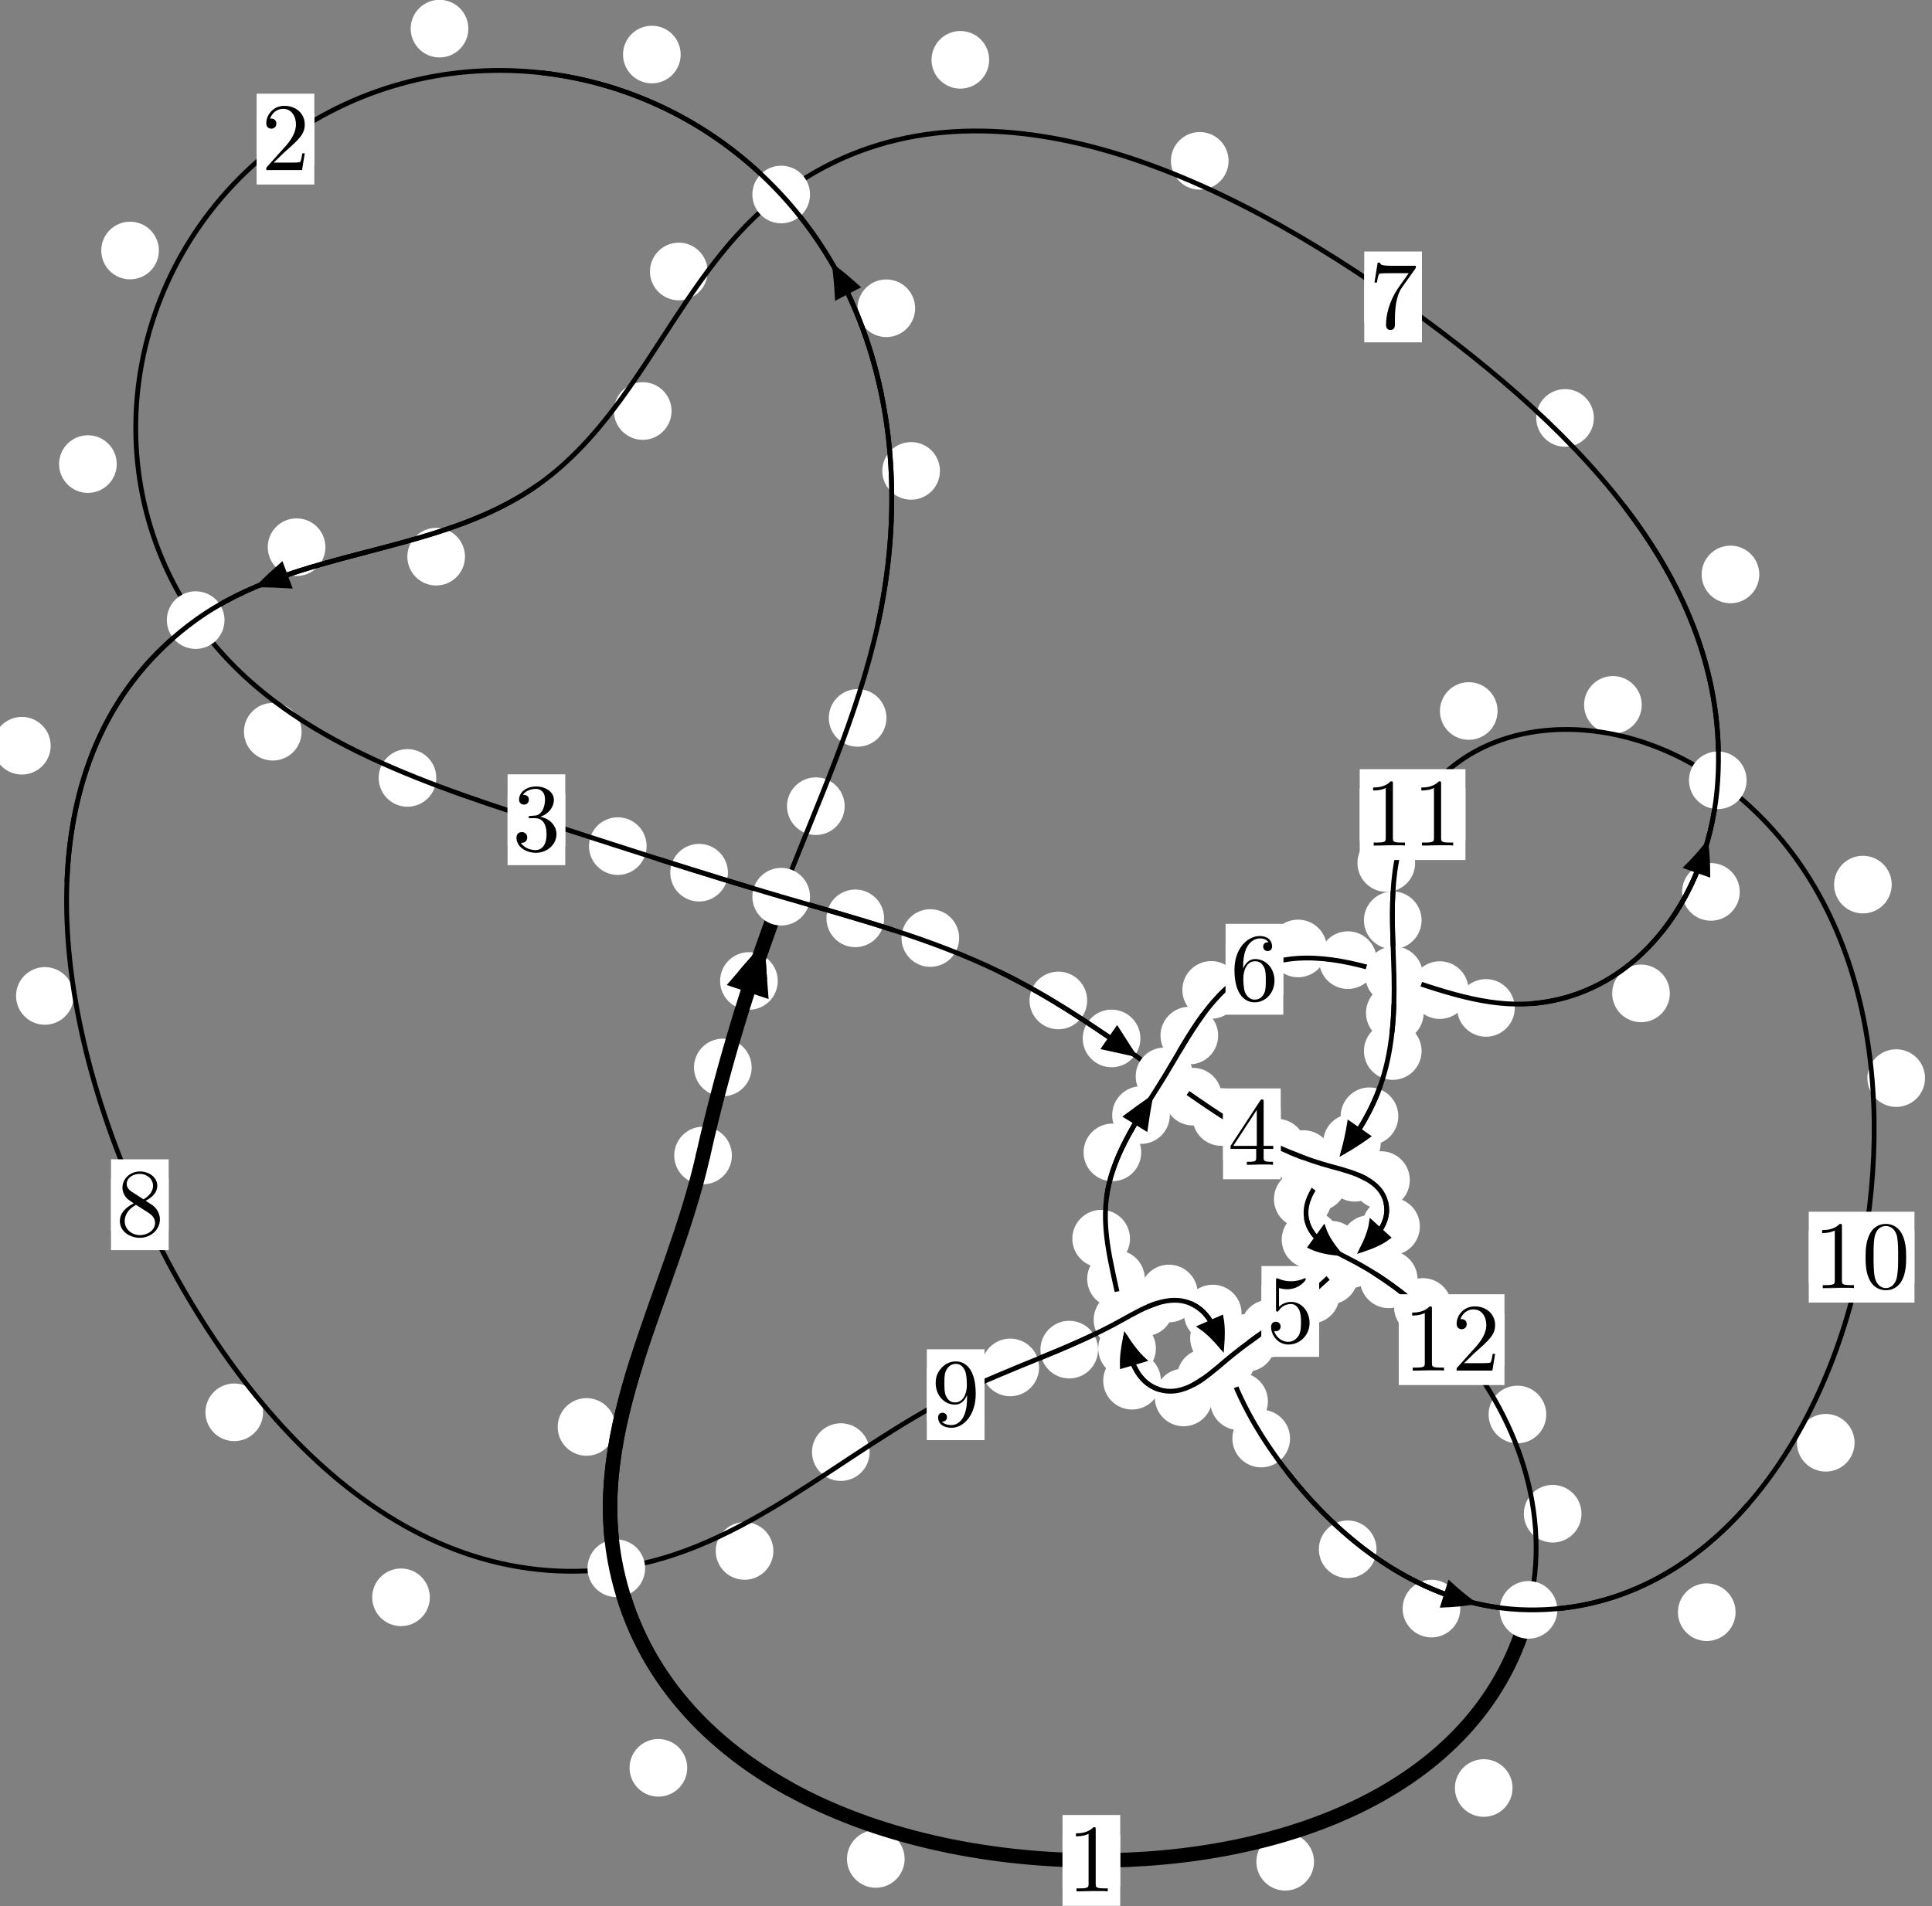 <?xml version="1.0"?>
<!-- Created by MetaPost 1.999 on 2021.07.06:0014 -->
<svg version="1.1" xmlns="http://www.w3.org/2000/svg" xmlns:xlink="http://www.w3.org/1999/xlink" width="200.325" height="197.683" viewBox="0 0 200.325 197.683">
<rect x="0" y="0" width="200.325" height="197.683" fill="#808080" stroke="none"/>
<!-- Original BoundingBox: -81.722549 -104.664001 118.602539 93.018524 -->
  <defs>
    <g transform="scale(0.01,0.01)" id="GLYPHcmr10_48">
      <path style="fill-rule: evenodd;" d="M460 -320C460 -400,455 -480,420 -554C374 -650,292 -666,250 -666C190 -666,117 -640,76 -547C44 -478,39 -400,39 -320C39 -245,43 -155,84 -79C127 2,200 22,249 22C303 22,379 1,423 -94C455 -163,460 -241,460 -320M249 -0C210 -0,151 -25,133 -121C122 -181,122 -273,122 -332C122 -396,122 -462,130 -516C149 -635,224 -644,249 -644C282 -644,348 -626,367 -527C377 -471,377 -395,377 -332C377 -257,377 -189,366 -125C351 -30,294 -0,249 -0"></path>
    </g>
    <g transform="scale(0.01,0.01)" id="GLYPHcmr10_49">
      <path style="fill-rule: evenodd;" d="M294 -640C294 -664,294 -666,271 -666C209 -602,121 -602,89 -602L89 -571C109 -571,168 -571,220 -597L220 -79C220 -43,217 -31,127 -31L95 -31L95 -0L257 -0L130 -3L217 -3L257 -3L297 -3L384 -3L419 -0L419 -31L387 -31C297 -31,294 -42,294 -79"></path>
    </g>
    <g transform="scale(0.01,0.01)" id="GLYPHcmr10_50">
      <path style="fill-rule: evenodd;" d="M127 -77L233 -180C389 -318,449 -372,449 -472C449 -586,359 -666,237 -666C124 -666,50 -574,50 -485C50 -429,100 -429,103 -429C120 -429,155 -441,155 -482C155 -508,137 -534,102 -534C94 -534,92 -534,89 -533C112 -598,166 -635,224 -635C315 -635,358 -554,358 -472C358 -392,308 -313,253 -251L61 -37C50 -26,50 -24,50 -0L421 -0L449 -174L424 -174C419 -144,412 -100,402 -85C395 -77,329 -77,307 -77"></path>
    </g>
    <g transform="scale(0.01,0.01)" id="GLYPHcmr10_51">
      <path style="fill-rule: evenodd;" d="M290 -352C372 -379,430 -449,430 -528C430 -610,342 -666,246 -666C145 -666,69 -606,69 -530C69 -497,91 -478,120 -478C151 -478,171 -500,171 -529C171 -579,124 -579,109 -579C140 -628,206 -641,242 -641C283 -641,338 -619,338 -529C338 -517,336 -459,310 -415C280 -367,246 -364,221 -363C213 -362,189 -360,182 -360C174 -359,167 -358,167 -348C167 -337,174 -337,191 -337L235 -337C317 -337,354 -269,354 -171C354 -35,285 -6,241 -6C198 -6,123 -23,88 -82C123 -77,154 -99,154 -137C154 -173,127 -193,98 -193C74 -193,42 -179,42 -135C42 -44,135 22,244 22C366 22,457 -69,457 -171C457 -253,394 -331,290 -352"></path>
    </g>
    <g transform="scale(0.01,0.01)" id="GLYPHcmr10_52">
      <path style="fill-rule: evenodd;" d="M294 -165L294 -78C294 -42,292 -31,218 -31L197 -31L197 -0L332 -0L238 -3L290 -3L332 -3L374 -3L427 -3L468 -0L468 -31L447 -31C373 -31,371 -42,371 -78L371 -165L471 -165L471 -196L371 -196L371 -651C371 -671,371 -677,355 -677C346 -677,343 -677,335 -665L28 -196L28 -165M300 -196L56 -196L300 -569"></path>
    </g>
    <g transform="scale(0.01,0.01)" id="GLYPHcmr10_53">
      <path style="fill-rule: evenodd;" d="M449 -201C449 -320,367 -420,259 -420C211 -420,168 -404,132 -369L132 -564C152 -558,185 -551,217 -551C340 -551,410 -642,410 -655C410 -661,407 -666,400 -666C399 -666,397 -666,392 -663C372 -654,323 -634,256 -634C216 -634,170 -641,123 -662C115 -665,113 -665,111 -665C101 -665,101 -657,101 -641L101 -345C101 -327,101 -319,115 -319C122 -319,124 -322,128 -328C139 -344,176 -398,257 -398C309 -398,334 -352,342 -334C358 -297,360 -258,360 -208C360 -173,360 -113,336 -71C312 -32,275 -6,229 -6C156 -6,99 -59,82 -118C85 -117,88 -116,99 -116C132 -116,149 -141,149 -165C149 -189,132 -214,99 -214C85 -214,50 -207,50 -161C50 -75,119 22,231 22C347 22,449 -74,449 -201"></path>
    </g>
    <g transform="scale(0.01,0.01)" id="GLYPHcmr10_54">
      <path style="fill-rule: evenodd;" d="M132 -328L132 -352C132 -605,256 -641,307 -641C331 -641,373 -635,395 -601C380 -601,340 -601,340 -556C340 -525,364 -510,386 -510C402 -510,432 -519,432 -558C432 -618,388 -666,305 -666C177 -666,42 -537,42 -316C42 -49,158 22,251 22C362 22,457 -72,457 -204C457 -331,368 -427,257 -427C189 -427,152 -376,132 -328M251 -6C188 -6,158 -66,152 -81C134 -128,134 -208,134 -226C134 -304,166 -404,256 -404C272 -404,318 -404,349 -342C367 -305,367 -254,367 -205C367 -157,367 -107,350 -71C320 -11,274 -6,251 -6"></path>
    </g>
    <g transform="scale(0.01,0.01)" id="GLYPHcmr10_55">
      <path style="fill-rule: evenodd;" d="M476 -609C485 -621,485 -623,485 -644L242 -644C120 -644,118 -657,114 -676L89 -676L56 -470L81 -470C84 -486,93 -549,106 -561C113 -567,191 -567,204 -567L411 -567C400 -551,321 -442,299 -409C209 -274,176 -135,176 -33C176 -23,176 22,222 22C268 22,268 -23,268 -33L268 -84C268 -139,271 -194,279 -248C283 -271,297 -357,341 -419"></path>
    </g>
    <g transform="scale(0.01,0.01)" id="GLYPHcmr10_56">
      <path style="fill-rule: evenodd;" d="M163 -457C117 -487,113 -521,113 -538C113 -599,178 -641,249 -641C322 -641,386 -589,386 -517C386 -460,347 -412,287 -377M309 -362C381 -399,430 -451,430 -517C430 -609,341 -666,250 -666C150 -666,69 -592,69 -499C69 -481,71 -436,113 -389C124 -377,161 -352,186 -335C128 -306,42 -250,42 -151C42 -45,144 22,249 22C362 22,457 -61,457 -168C457 -204,446 -249,408 -291C389 -312,373 -322,309 -362M209 -320L332 -242C360 -223,407 -193,407 -132C407 -58,332 -6,250 -6C164 -6,92 -68,92 -151C92 -209,124 -273,209 -320"></path>
    </g>
    <g transform="scale(0.01,0.01)" id="GLYPHcmr10_57">
      <path style="fill-rule: evenodd;" d="M367 -318L367 -286C367 -52,263 -6,205 -6C188 -6,134 -8,107 -42C151 -42,159 -71,159 -88C159 -119,135 -134,113 -134C97 -134,67 -125,67 -86C67 -19,121 22,206 22C335 22,457 -114,457 -329C457 -598,342 -666,253 -666C198 -666,149 -648,106 -603C65 -558,42 -516,42 -441C42 -316,130 -218,242 -218C303 -218,344 -260,367 -318M243 -241C227 -241,181 -241,150 -304C132 -341,132 -391,132 -440C132 -494,132 -541,153 -578C180 -628,218 -641,253 -641C299 -641,332 -607,349 -562C361 -530,365 -467,365 -421C365 -338,331 -241,243 -241"></path>
    </g>
  </defs>
  <path d="M77.937 110.711C77.937 109.919,77.622 109.158,77.061 108.598C76.501 108.037,75.741 107.723,74.948 107.723C74.155 107.723,73.395 108.037,72.835 108.598C72.274 109.158,71.959 109.919,71.959 110.711C71.959 111.504,72.274 112.264,72.835 112.825C73.395 113.385,74.155 113.7,74.948 113.7C75.741 113.7,76.501 113.385,77.061 112.825C77.622 112.264,77.937 111.504,77.937 110.711Z" style="fill: rgb(100%,100%,100%);stroke: none;"></path>
  <path d="M75.887 119.842C75.887 119.05,75.572 118.289,75.011 117.729C74.451 117.168,73.691 116.854,72.898 116.854C72.105 116.854,71.345 117.168,70.785 117.729C70.224 118.289,69.909 119.05,69.909 119.842C69.909 120.635,70.224 121.395,70.785 121.956C71.345 122.516,72.105 122.831,72.898 122.831C73.691 122.831,74.451 122.516,75.011 121.956C75.572 121.395,75.887 120.635,75.887 119.842Z" style="fill: rgb(100%,100%,100%);stroke: none;"></path>
  <path d="M87.581 83.612C87.581 82.819,87.266 82.059,86.705 81.499C86.145 80.938,85.385 80.623,84.592 80.623C83.799 80.623,83.039 80.938,82.479 81.499C81.918 82.059,81.603 82.819,81.603 83.612C81.603 84.405,81.918 85.165,82.479 85.725C83.039 86.286,83.799 86.601,84.592 86.601C85.385 86.601,86.145 86.286,86.705 85.725C87.266 85.165,87.581 84.405,87.581 83.612Z" style="fill: rgb(100%,100%,100%);stroke: none;"></path>
  <path d="M80.645 101.74C80.645 100.948,80.33 100.188,79.769 99.627C79.209 99.067,78.449 98.752,77.656 98.752C76.863 98.752,76.103 99.067,75.543 99.627C74.982 100.188,74.667 100.948,74.667 101.74C74.667 102.533,74.982 103.293,75.543 103.854C76.103 104.414,76.863 104.729,77.656 104.729C78.449 104.729,79.209 104.414,79.769 103.854C80.33 103.293,80.645 102.533,80.645 101.74Z" style="fill: rgb(100%,100%,100%);stroke: none;"></path>
  <path d="M97.461 48.839C97.461 48.046,97.146 47.286,96.586 46.725C96.025 46.165,95.265 45.85,94.472 45.85C93.68 45.85,92.919 46.165,92.359 46.725C91.799 47.286,91.484 48.046,91.484 48.839C91.484 49.631,91.799 50.392,92.359 50.952C92.919 51.513,93.68 51.827,94.472 51.827C95.265 51.827,96.025 51.513,96.586 50.952C97.146 50.392,97.461 49.631,97.461 48.839Z" style="fill: rgb(100%,100%,100%);stroke: none;"></path>
  <path d="M91.915 74.457C91.915 73.664,91.6 72.904,91.04 72.343C90.479 71.783,89.719 71.468,88.926 71.468C88.134 71.468,87.374 71.783,86.813 72.343C86.253 72.904,85.938 73.664,85.938 74.457C85.938 75.249,86.253 76.009,86.813 76.57C87.374 77.13,88.134 77.445,88.926 77.445C89.719 77.445,90.479 77.13,91.04 76.57C91.6 76.009,91.915 75.249,91.915 74.457Z" style="fill: rgb(100%,100%,100%);stroke: none;"></path>
  <path d="M70.577 5.658C70.577 4.865,70.262 4.105,69.702 3.544C69.141 2.984,68.381 2.669,67.588 2.669C66.796 2.669,66.036 2.984,65.475 3.544C64.915 4.105,64.6 4.865,64.6 5.658C64.6 6.45,64.915 7.21,65.475 7.771C66.036 8.331,66.796 8.646,67.588 8.646C68.381 8.646,69.141 8.331,69.702 7.771C70.262 7.21,70.577 6.45,70.577 5.658Z" style="fill: rgb(100%,100%,100%);stroke: none;"></path>
  <path d="M94.888 31.971C94.888 31.178,94.573 30.418,94.013 29.857C93.453 29.297,92.692 28.982,91.9 28.982C91.107 28.982,90.347 29.297,89.786 29.857C89.226 30.418,88.911 31.178,88.911 31.971C88.911 32.763,89.226 33.524,89.786 34.084C90.347 34.645,91.107 34.96,91.9 34.96C92.692 34.96,93.453 34.645,94.013 34.084C94.573 33.524,94.888 32.763,94.888 31.971Z" style="fill: rgb(100%,100%,100%);stroke: none;"></path>
  <path d="M16.476 25.982C16.476 25.19,16.161 24.43,15.601 23.869C15.04 23.309,14.28 22.994,13.487 22.994C12.695 22.994,11.935 23.309,11.374 23.869C10.814 24.43,10.499 25.19,10.499 25.982C10.499 26.775,10.814 27.535,11.374 28.096C11.935 28.656,12.695 28.971,13.487 28.971C14.28 28.971,15.04 28.656,15.601 28.096C16.161 27.535,16.476 26.775,16.476 25.982Z" style="fill: rgb(100%,100%,100%);stroke: none;"></path>
  <path d="M48.561 2.97C48.561 2.178,48.246 1.417,47.685 0.857C47.125 0.296,46.365 -0.019,45.572 -0.019C44.779 -0.019,44.019 0.296,43.459 0.857C42.898 1.417,42.583 2.178,42.583 2.97C42.583 3.763,42.898 4.523,43.459 5.084C44.019 5.644,44.779 5.959,45.572 5.959C46.365 5.959,47.125 5.644,47.685 5.084C48.246 4.523,48.561 3.763,48.561 2.97Z" style="fill: rgb(100%,100%,100%);stroke: none;"></path>
  <path d="M31.272 75.891C31.272 75.098,30.957 74.338,30.396 73.778C29.836 73.217,29.076 72.902,28.283 72.902C27.49 72.902,26.73 73.217,26.17 73.778C25.609 74.338,25.294 75.098,25.294 75.891C25.294 76.684,25.609 77.444,26.17 78.005C26.73 78.565,27.49 78.88,28.283 78.88C29.076 78.88,29.836 78.565,30.396 78.005C30.957 77.444,31.272 76.684,31.272 75.891Z" style="fill: rgb(100%,100%,100%);stroke: none;"></path>
  <path d="M12.104 48.132C12.104 47.339,11.789 46.579,11.228 46.019C10.668 45.458,9.907 45.143,9.115 45.143C8.322 45.143,7.562 45.458,7.001 46.019C6.441 46.579,6.126 47.339,6.126 48.132C6.126 48.925,6.441 49.685,7.001 50.245C7.562 50.806,8.322 51.121,9.115 51.121C9.907 51.121,10.668 50.806,11.228 50.245C11.789 49.685,12.104 48.925,12.104 48.132Z" style="fill: rgb(100%,100%,100%);stroke: none;"></path>
  <path d="M67.046 87.754C67.046 86.962,66.731 86.201,66.171 85.641C65.61 85.08,64.85 84.766,64.057 84.766C63.265 84.766,62.505 85.08,61.944 85.641C61.384 86.201,61.069 86.962,61.069 87.754C61.069 88.547,61.384 89.307,61.944 89.868C62.505 90.428,63.265 90.743,64.057 90.743C64.85 90.743,65.61 90.428,66.171 89.868C66.731 89.307,67.046 88.547,67.046 87.754Z" style="fill: rgb(100%,100%,100%);stroke: none;"></path>
  <path d="M45.24 80.681C45.24 79.889,44.925 79.129,44.365 78.568C43.804 78.008,43.044 77.693,42.252 77.693C41.459 77.693,40.699 78.008,40.138 78.568C39.578 79.129,39.263 79.889,39.263 80.681C39.263 81.474,39.578 82.234,40.138 82.795C40.699 83.355,41.459 83.67,42.252 83.67C43.044 83.67,43.804 83.355,44.365 82.795C44.925 82.234,45.24 81.474,45.24 80.681Z" style="fill: rgb(100%,100%,100%);stroke: none;"></path>
  <path d="M91.671 95.246C91.671 94.454,91.356 93.694,90.795 93.133C90.235 92.573,89.475 92.258,88.682 92.258C87.889 92.258,87.129 92.573,86.569 93.133C86.008 93.694,85.693 94.454,85.693 95.246C85.693 96.039,86.008 96.799,86.569 97.36C87.129 97.92,87.889 98.235,88.682 98.235C89.475 98.235,90.235 97.92,90.795 97.36C91.356 96.799,91.671 96.039,91.671 95.246Z" style="fill: rgb(100%,100%,100%);stroke: none;"></path>
  <path d="M75.477 90.511C75.477 89.718,75.162 88.958,74.601 88.398C74.041 87.837,73.281 87.522,72.488 87.522C71.695 87.522,70.935 87.837,70.375 88.398C69.814 88.958,69.499 89.718,69.499 90.511C69.499 91.304,69.814 92.064,70.375 92.624C70.935 93.185,71.695 93.5,72.488 93.5C73.281 93.5,74.041 93.185,74.601 92.624C75.162 92.064,75.477 91.304,75.477 90.511Z" style="fill: rgb(100%,100%,100%);stroke: none;"></path>
  <path d="M112.727 103.761C112.727 102.969,112.412 102.208,111.852 101.648C111.291 101.088,110.531 100.773,109.738 100.773C108.946 100.773,108.186 101.088,107.625 101.648C107.065 102.208,106.75 102.969,106.75 103.761C106.75 104.554,107.065 105.314,107.625 105.875C108.186 106.435,108.946 106.75,109.738 106.75C110.531 106.75,111.291 106.435,111.852 105.875C112.412 105.314,112.727 104.554,112.727 103.761Z" style="fill: rgb(100%,100%,100%);stroke: none;"></path>
  <path d="M99.453 97.288C99.453 96.496,99.138 95.736,98.578 95.175C98.017 94.615,97.257 94.3,96.465 94.3C95.672 94.3,94.912 94.615,94.351 95.175C93.791 95.736,93.476 96.496,93.476 97.288C93.476 98.081,93.791 98.841,94.351 99.402C94.912 99.962,95.672 100.277,96.465 100.277C97.257 100.277,98.017 99.962,98.578 99.402C99.138 98.841,99.453 98.081,99.453 97.288Z" style="fill: rgb(100%,100%,100%);stroke: none;"></path>
  <path d="M126.679 113.74C126.679 112.947,126.364 112.187,125.803 111.626C125.243 111.066,124.483 110.751,123.69 110.751C122.897 110.751,122.137 111.066,121.577 111.626C121.016 112.187,120.701 112.947,120.701 113.74C120.701 114.532,121.016 115.293,121.577 115.853C122.137 116.414,122.897 116.728,123.69 116.728C124.483 116.728,125.243 116.414,125.803 115.853C126.364 115.293,126.679 114.532,126.679 113.74Z" style="fill: rgb(100%,100%,100%);stroke: none;"></path>
  <path d="M118.245 107.702C118.245 106.909,117.93 106.149,117.369 105.589C116.809 105.028,116.049 104.713,115.256 104.713C114.463 104.713,113.703 105.028,113.143 105.589C112.582 106.149,112.267 106.909,112.267 107.702C112.267 108.495,112.582 109.255,113.143 109.815C113.703 110.376,114.463 110.691,115.256 110.691C116.049 110.691,116.809 110.376,117.369 109.815C117.93 109.255,118.245 108.495,118.245 107.702Z" style="fill: rgb(100%,100%,100%);stroke: none;"></path>
  <path d="M135.405 119.034C135.405 118.241,135.09 117.481,134.53 116.92C133.969 116.36,133.209 116.045,132.416 116.045C131.624 116.045,130.863 116.36,130.303 116.92C129.742 117.481,129.428 118.241,129.428 119.034C129.428 119.826,129.742 120.586,130.303 121.147C130.863 121.707,131.624 122.022,132.416 122.022C133.209 122.022,133.969 121.707,134.53 121.147C135.09 120.586,135.405 119.826,135.405 119.034Z" style="fill: rgb(100%,100%,100%);stroke: none;"></path>
  <path d="M129.625 115.85C129.625 115.057,129.31 114.297,128.749 113.737C128.189 113.176,127.429 112.861,126.636 112.861C125.843 112.861,125.083 113.176,124.523 113.737C123.962 114.297,123.647 115.057,123.647 115.85C123.647 116.643,123.962 117.403,124.523 117.963C125.083 118.524,125.843 118.839,126.636 118.839C127.429 118.839,128.189 118.524,128.749 117.963C129.31 117.403,129.625 116.643,129.625 115.85Z" style="fill: rgb(100%,100%,100%);stroke: none;"></path>
  <path d="M143.466 121.635C143.466 120.843,143.151 120.082,142.59 119.522C142.03 118.961,141.27 118.647,140.477 118.647C139.684 118.647,138.924 118.961,138.364 119.522C137.803 120.082,137.488 120.843,137.488 121.635C137.488 122.428,137.803 123.188,138.364 123.749C138.924 124.309,139.684 124.624,140.477 124.624C141.27 124.624,142.03 124.309,142.59 123.749C143.151 123.188,143.466 122.428,143.466 121.635Z" style="fill: rgb(100%,100%,100%);stroke: none;"></path>
  <path d="M138.154 120.216C138.154 119.423,137.839 118.663,137.279 118.102C136.718 117.542,135.958 117.227,135.166 117.227C134.373 117.227,133.613 117.542,133.052 118.102C132.492 118.663,132.177 119.423,132.177 120.216C132.177 121.008,132.492 121.768,133.052 122.329C133.613 122.889,134.373 123.204,135.166 123.204C135.958 123.204,136.718 122.889,137.279 122.329C137.839 121.768,138.154 121.008,138.154 120.216Z" style="fill: rgb(100%,100%,100%);stroke: none;"></path>
  <path d="M147.223 127.202C147.223 126.409,146.908 125.649,146.347 125.088C145.787 124.528,145.027 124.213,144.234 124.213C143.441 124.213,142.681 124.528,142.121 125.088C141.56 125.649,141.245 126.409,141.245 127.202C141.245 127.994,141.56 128.754,142.121 129.315C142.681 129.875,143.441 130.19,144.234 130.19C145.027 130.19,145.787 129.875,146.347 129.315C146.908 128.754,147.223 127.994,147.223 127.202Z" style="fill: rgb(100%,100%,100%);stroke: none;"></path>
  <path d="M146.181 122.391C146.181 121.598,145.866 120.838,145.306 120.278C144.745 119.717,143.985 119.402,143.193 119.402C142.4 119.402,141.64 119.717,141.079 120.278C140.519 120.838,140.204 121.598,140.204 122.391C140.204 123.184,140.519 123.944,141.079 124.504C141.64 125.065,142.4 125.38,143.193 125.38C143.985 125.38,144.745 125.065,145.306 124.504C145.866 123.944,146.181 123.184,146.181 122.391Z" style="fill: rgb(100%,100%,100%);stroke: none;"></path>
  <path d="M140.819 132.312C140.819 131.519,140.504 130.759,139.944 130.199C139.383 129.638,138.623 129.323,137.83 129.323C137.038 129.323,136.277 129.638,135.717 130.199C135.156 130.759,134.842 131.519,134.842 132.312C134.842 133.105,135.156 133.865,135.717 134.425C136.277 134.986,137.038 135.301,137.83 135.301C138.623 135.301,139.383 134.986,139.944 134.425C140.504 133.865,140.819 133.105,140.819 132.312Z" style="fill: rgb(100%,100%,100%);stroke: none;"></path>
  <path d="M144.988 129.022C144.988 128.229,144.673 127.469,144.113 126.909C143.552 126.348,142.792 126.033,142 126.033C141.207 126.033,140.447 126.348,139.886 126.909C139.326 127.469,139.011 128.229,139.011 129.022C139.011 129.815,139.326 130.575,139.886 131.135C140.447 131.696,141.207 132.011,142 132.011C142.792 132.011,143.552 131.696,144.113 131.135C144.673 130.575,144.988 129.815,144.988 129.022Z" style="fill: rgb(100%,100%,100%);stroke: none;"></path>
  <path d="M134.611 137.779C134.611 136.986,134.296 136.226,133.735 135.666C133.175 135.105,132.415 134.79,131.622 134.79C130.829 134.79,130.069 135.105,129.509 135.666C128.948 136.226,128.633 136.986,128.633 137.779C128.633 138.572,128.948 139.332,129.509 139.892C130.069 140.453,130.829 140.768,131.622 140.768C132.415 140.768,133.175 140.453,133.735 139.892C134.296 139.332,134.611 138.572,134.611 137.779Z" style="fill: rgb(100%,100%,100%);stroke: none;"></path>
  <path d="M138.902 134.287C138.902 133.494,138.587 132.734,138.027 132.174C137.466 131.613,136.706 131.298,135.913 131.298C135.121 131.298,134.361 131.613,133.8 132.174C133.24 132.734,132.925 133.494,132.925 134.287C132.925 135.08,133.24 135.84,133.8 136.4C134.361 136.961,135.121 137.276,135.913 137.276C136.706 137.276,137.466 136.961,138.027 136.4C138.587 135.84,138.902 135.08,138.902 134.287Z" style="fill: rgb(100%,100%,100%);stroke: none;"></path>
  <path d="M128.012 142.875C128.012 142.082,127.697 141.322,127.137 140.762C126.576 140.201,125.816 139.886,125.023 139.886C124.231 139.886,123.47 140.201,122.91 140.762C122.349 141.322,122.035 142.082,122.035 142.875C122.035 143.668,122.349 144.428,122.91 144.988C123.47 145.549,124.231 145.864,125.023 145.864C125.816 145.864,126.576 145.549,127.137 144.988C127.697 144.428,128.012 143.668,128.012 142.875Z" style="fill: rgb(100%,100%,100%);stroke: none;"></path>
  <path d="M132.241 139.277C132.241 138.485,131.926 137.724,131.365 137.164C130.805 136.603,130.045 136.289,129.252 136.289C128.459 136.289,127.699 136.603,127.139 137.164C126.578 137.724,126.263 138.485,126.263 139.277C126.263 140.07,126.578 140.83,127.139 141.391C127.699 141.951,128.459 142.266,129.252 142.266C130.045 142.266,130.805 141.951,131.365 141.391C131.926 140.83,132.241 140.07,132.241 139.277Z" style="fill: rgb(100%,100%,100%);stroke: none;"></path>
  <path d="M120.369 143.201C120.369 142.408,120.054 141.648,119.493 141.087C118.933 140.527,118.173 140.212,117.38 140.212C116.587 140.212,115.827 140.527,115.266 141.087C114.706 141.648,114.391 142.408,114.391 143.201C114.391 143.993,114.706 144.753,115.266 145.314C115.827 145.874,116.587 146.189,117.38 146.189C118.173 146.189,118.933 145.874,119.493 145.314C120.054 144.753,120.369 143.993,120.369 143.201Z" style="fill: rgb(100%,100%,100%);stroke: none;"></path>
  <path d="M125.714 144.936C125.714 144.143,125.399 143.383,124.838 142.822C124.278 142.262,123.518 141.947,122.725 141.947C121.932 141.947,121.172 142.262,120.612 142.822C120.051 143.383,119.736 144.143,119.736 144.936C119.736 145.728,120.051 146.489,120.612 147.049C121.172 147.61,121.932 147.925,122.725 147.925C123.518 147.925,124.278 147.61,124.838 147.049C125.399 146.489,125.714 145.728,125.714 144.936Z" style="fill: rgb(100%,100%,100%);stroke: none;"></path>
  <path d="M118.706 132.644C118.706 131.851,118.391 131.091,117.83 130.53C117.27 129.97,116.51 129.655,115.717 129.655C114.924 129.655,114.164 129.97,113.604 130.53C113.043 131.091,112.728 131.851,112.728 132.644C112.728 133.436,113.043 134.197,113.604 134.757C114.164 135.317,114.924 135.632,115.717 135.632C116.51 135.632,117.27 135.317,117.83 134.757C118.391 134.197,118.706 133.436,118.706 132.644Z" style="fill: rgb(100%,100%,100%);stroke: none;"></path>
  <path d="M119.851 139.856C119.851 139.064,119.536 138.303,118.976 137.743C118.415 137.182,117.655 136.868,116.862 136.868C116.07 136.868,115.309 137.182,114.749 137.743C114.188 138.303,113.873 139.064,113.873 139.856C113.873 140.649,114.188 141.409,114.749 141.97C115.309 142.53,116.07 142.845,116.862 142.845C117.655 142.845,118.415 142.53,118.976 141.97C119.536 141.409,119.851 140.649,119.851 139.856Z" style="fill: rgb(100%,100%,100%);stroke: none;"></path>
  <path d="M118.331 119.52C118.331 118.728,118.016 117.967,117.456 117.407C116.895 116.846,116.135 116.532,115.342 116.532C114.55 116.532,113.79 116.846,113.229 117.407C112.669 117.967,112.354 118.728,112.354 119.52C112.354 120.313,112.669 121.073,113.229 121.634C113.79 122.194,114.55 122.509,115.342 122.509C116.135 122.509,116.895 122.194,117.456 121.634C118.016 121.073,118.331 120.313,118.331 119.52Z" style="fill: rgb(100%,100%,100%);stroke: none;"></path>
  <path d="M117.166 128.47C117.166 127.678,116.851 126.918,116.29 126.357C115.73 125.797,114.97 125.482,114.177 125.482C113.384 125.482,112.624 125.797,112.064 126.357C111.503 126.918,111.188 127.678,111.188 128.47C111.188 129.263,111.503 130.023,112.064 130.584C112.624 131.144,113.384 131.459,114.177 131.459C114.97 131.459,115.73 131.144,116.29 130.584C116.851 130.023,117.166 129.263,117.166 128.47Z" style="fill: rgb(100%,100%,100%);stroke: none;"></path>
  <path d="M126.308 107.404C126.308 106.611,125.993 105.851,125.432 105.291C124.872 104.73,124.112 104.415,123.319 104.415C122.526 104.415,121.766 104.73,121.206 105.291C120.645 105.851,120.33 106.611,120.33 107.404C120.33 108.197,120.645 108.957,121.206 109.518C121.766 110.078,122.526 110.393,123.319 110.393C124.112 110.393,124.872 110.078,125.432 109.518C125.993 108.957,126.308 108.197,126.308 107.404Z" style="fill: rgb(100%,100%,100%);stroke: none;"></path>
  <path d="M121.298 115.649C121.298 114.857,120.983 114.097,120.422 113.536C119.862 112.976,119.102 112.661,118.309 112.661C117.516 112.661,116.756 112.976,116.196 113.536C115.635 114.097,115.32 114.857,115.32 115.649C115.32 116.442,115.635 117.202,116.196 117.763C116.756 118.323,117.516 118.638,118.309 118.638C119.102 118.638,119.862 118.323,120.422 117.763C120.983 117.202,121.298 116.442,121.298 115.649Z" style="fill: rgb(100%,100%,100%);stroke: none;"></path>
  <path d="M137.584 98.369C137.584 97.576,137.269 96.816,136.709 96.256C136.148 95.695,135.388 95.38,134.595 95.38C133.803 95.38,133.042 95.695,132.482 96.256C131.921 96.816,131.607 97.576,131.607 98.369C131.607 99.162,131.921 99.922,132.482 100.482C133.042 101.043,133.803 101.358,134.595 101.358C135.388 101.358,136.148 101.043,136.709 100.482C137.269 99.922,137.584 99.162,137.584 98.369Z" style="fill: rgb(100%,100%,100%);stroke: none;"></path>
  <path d="M128.574 102.667C128.574 101.874,128.259 101.114,127.699 100.554C127.138 99.993,126.378 99.678,125.586 99.678C124.793 99.678,124.033 99.993,123.472 100.554C122.912 101.114,122.597 101.874,122.597 102.667C122.597 103.46,122.912 104.22,123.472 104.78C124.033 105.341,124.793 105.656,125.586 105.656C126.378 105.656,127.138 105.341,127.699 104.78C128.259 104.22,128.574 103.46,128.574 102.667Z" style="fill: rgb(100%,100%,100%);stroke: none;"></path>
  <path d="M152.273 102.688C152.273 101.895,151.958 101.135,151.397 100.575C150.837 100.014,150.077 99.699,149.284 99.699C148.491 99.699,147.731 100.014,147.171 100.575C146.61 101.135,146.295 101.895,146.295 102.688C146.295 103.481,146.61 104.241,147.171 104.801C147.731 105.362,148.491 105.677,149.284 105.677C150.077 105.677,150.837 105.362,151.397 104.801C151.958 104.241,152.273 103.481,152.273 102.688Z" style="fill: rgb(100%,100%,100%);stroke: none;"></path>
  <path d="M142.749 99.581C142.749 98.788,142.435 98.028,141.874 97.468C141.314 96.907,140.553 96.592,139.761 96.592C138.968 96.592,138.208 96.907,137.647 97.468C137.087 98.028,136.772 98.788,136.772 99.581C136.772 100.374,137.087 101.134,137.647 101.694C138.208 102.255,138.968 102.57,139.761 102.57C140.553 102.57,141.314 102.255,141.874 101.694C142.435 101.134,142.749 100.374,142.749 99.581Z" style="fill: rgb(100%,100%,100%);stroke: none;"></path>
  <path d="M173.142 103.028C173.142 102.235,172.827 101.475,172.267 100.915C171.706 100.354,170.946 100.039,170.153 100.039C169.361 100.039,168.6 100.354,168.04 100.915C167.48 101.475,167.165 102.235,167.165 103.028C167.165 103.821,167.48 104.581,168.04 105.141C168.6 105.702,169.361 106.017,170.153 106.017C170.946 106.017,171.706 105.702,172.267 105.141C172.827 104.581,173.142 103.821,173.142 103.028Z" style="fill: rgb(100%,100%,100%);stroke: none;"></path>
  <path d="M157.062 104.537C157.062 103.744,156.747 102.984,156.187 102.423C155.626 101.863,154.866 101.548,154.074 101.548C153.281 101.548,152.521 101.863,151.96 102.423C151.4 102.984,151.085 103.744,151.085 104.537C151.085 105.329,151.4 106.09,151.96 106.65C152.521 107.21,153.281 107.525,154.074 107.525C154.866 107.525,155.626 107.21,156.187 106.65C156.747 106.09,157.062 105.329,157.062 104.537Z" style="fill: rgb(100%,100%,100%);stroke: none;"></path>
  <path d="M182.417 59.58C182.417 58.787,182.102 58.027,181.542 57.466C180.981 56.906,180.221 56.591,179.428 56.591C178.636 56.591,177.876 56.906,177.315 57.466C176.755 58.027,176.44 58.787,176.44 59.58C176.44 60.372,176.755 61.132,177.315 61.693C177.876 62.253,178.636 62.568,179.428 62.568C180.221 62.568,180.981 62.253,181.542 61.693C182.102 61.132,182.417 60.372,182.417 59.58Z" style="fill: rgb(100%,100%,100%);stroke: none;"></path>
  <path d="M180.391 92.504C180.391 91.711,180.076 90.951,179.515 90.39C178.955 89.83,178.195 89.515,177.402 89.515C176.609 89.515,175.849 89.83,175.289 90.39C174.728 90.951,174.413 91.711,174.413 92.504C174.413 93.296,174.728 94.057,175.289 94.617C175.849 95.178,176.609 95.492,177.402 95.492C178.195 95.492,178.955 95.178,179.515 94.617C180.076 94.057,180.391 93.296,180.391 92.504Z" style="fill: rgb(100%,100%,100%);stroke: none;"></path>
  <path d="M127.388 16.683C127.388 15.89,127.073 15.13,126.513 14.569C125.952 14.009,125.192 13.694,124.399 13.694C123.607 13.694,122.847 14.009,122.286 14.569C121.726 15.13,121.411 15.89,121.411 16.683C121.411 17.475,121.726 18.236,122.286 18.796C122.847 19.356,123.607 19.671,124.399 19.671C125.192 19.671,125.952 19.356,126.513 18.796C127.073 18.236,127.388 17.475,127.388 16.683Z" style="fill: rgb(100%,100%,100%);stroke: none;"></path>
  <path d="M165.265 43.345C165.265 42.553,164.95 41.792,164.389 41.232C163.829 40.672,163.069 40.357,162.276 40.357C161.483 40.357,160.723 40.672,160.163 41.232C159.602 41.792,159.287 42.553,159.287 43.345C159.287 44.138,159.602 44.898,160.163 45.459C160.723 46.019,161.483 46.334,162.276 46.334C163.069 46.334,163.829 46.019,164.389 45.459C164.95 44.898,165.265 44.138,165.265 43.345Z" style="fill: rgb(100%,100%,100%);stroke: none;"></path>
  <path d="M73.371 28.158C73.371 27.366,73.056 26.605,72.495 26.045C71.935 25.484,71.175 25.169,70.382 25.169C69.589 25.169,68.829 25.484,68.269 26.045C67.708 26.605,67.393 27.366,67.393 28.158C67.393 28.951,67.708 29.711,68.269 30.272C68.829 30.832,69.589 31.147,70.382 31.147C71.175 31.147,71.935 30.832,72.495 30.272C73.056 29.711,73.371 28.951,73.371 28.158Z" style="fill: rgb(100%,100%,100%);stroke: none;"></path>
  <path d="M102.565 6.204C102.565 5.412,102.25 4.652,101.69 4.091C101.129 3.531,100.369 3.216,99.577 3.216C98.784 3.216,98.024 3.531,97.463 4.091C96.903 4.652,96.588 5.412,96.588 6.204C96.588 6.997,96.903 7.757,97.463 8.318C98.024 8.878,98.784 9.193,99.577 9.193C100.369 9.193,101.129 8.878,101.69 8.318C102.25 7.757,102.565 6.997,102.565 6.204Z" style="fill: rgb(100%,100%,100%);stroke: none;"></path>
  <path d="M48.214 57.734C48.214 56.942,47.899 56.182,47.338 55.621C46.778 55.061,46.018 54.746,45.225 54.746C44.432 54.746,43.672 55.061,43.112 55.621C42.551 56.182,42.236 56.942,42.236 57.734C42.236 58.527,42.551 59.287,43.112 59.848C43.672 60.408,44.432 60.723,45.225 60.723C46.018 60.723,46.778 60.408,47.338 59.848C47.899 59.287,48.214 58.527,48.214 57.734Z" style="fill: rgb(100%,100%,100%);stroke: none;"></path>
  <path d="M69.633 42.629C69.633 41.836,69.318 41.076,68.757 40.515C68.197 39.955,67.437 39.64,66.644 39.64C65.851 39.64,65.091 39.955,64.531 40.515C63.97 41.076,63.655 41.836,63.655 42.629C63.655 43.421,63.97 44.181,64.531 44.742C65.091 45.302,65.851 45.617,66.644 45.617C67.437 45.617,68.197 45.302,68.757 44.742C69.318 44.181,69.633 43.421,69.633 42.629Z" style="fill: rgb(100%,100%,100%);stroke: none;"></path>
  <path d="M5.255 77.344C5.255 76.551,4.94 75.791,4.38 75.23C3.819 74.67,3.059 74.355,2.266 74.355C1.473 74.355,0.713 74.67,0.153 75.23C-0.408 75.791,-0.723 76.551,-0.723 77.344C-0.723 78.136,-0.408 78.897,0.153 79.457C0.713 80.018,1.473 80.332,2.266 80.332C3.059 80.332,3.819 80.018,4.38 79.457C4.94 78.897,5.255 78.136,5.255 77.344Z" style="fill: rgb(100%,100%,100%);stroke: none;"></path>
  <path d="M33.741 56.75C33.741 55.958,33.426 55.198,32.866 54.637C32.306 54.077,31.545 53.762,30.753 53.762C29.96 53.762,29.2 54.077,28.639 54.637C28.079 55.198,27.764 55.958,27.764 56.75C27.764 57.543,28.079 58.303,28.639 58.864C29.2 59.424,29.96 59.739,30.753 59.739C31.545 59.739,32.306 59.424,32.866 58.864C33.426 58.303,33.741 57.543,33.741 56.75Z" style="fill: rgb(100%,100%,100%);stroke: none;"></path>
  <path d="M27.279 146.478C27.279 145.685,26.964 144.925,26.403 144.364C25.843 143.804,25.083 143.489,24.29 143.489C23.497 143.489,22.737 143.804,22.177 144.364C21.616 144.925,21.301 145.685,21.301 146.478C21.301 147.27,21.616 148.031,22.177 148.591C22.737 149.152,23.497 149.466,24.29 149.466C25.083 149.466,25.843 149.152,26.403 148.591C26.964 148.031,27.279 147.27,27.279 146.478Z" style="fill: rgb(100%,100%,100%);stroke: none;"></path>
  <path d="M7.64 103.292C7.64 102.499,7.325 101.739,6.765 101.179C6.204 100.618,5.444 100.303,4.652 100.303C3.859 100.303,3.099 100.618,2.538 101.179C1.978 101.739,1.663 102.499,1.663 103.292C1.663 104.085,1.978 104.845,2.538 105.405C3.099 105.966,3.859 106.281,4.652 106.281C5.444 106.281,6.204 105.966,6.765 105.405C7.325 104.845,7.64 104.085,7.64 103.292Z" style="fill: rgb(100%,100%,100%);stroke: none;"></path>
  <path d="M80.188 160.858C80.188 160.065,79.873 159.305,79.313 158.744C78.752 158.184,77.992 157.869,77.2 157.869C76.407 157.869,75.647 158.184,75.086 158.744C74.526 159.305,74.211 160.065,74.211 160.858C74.211 161.65,74.526 162.411,75.086 162.971C75.647 163.532,76.407 163.846,77.2 163.846C77.992 163.846,78.752 163.532,79.313 162.971C79.873 162.411,80.188 161.65,80.188 160.858Z" style="fill: rgb(100%,100%,100%);stroke: none;"></path>
  <path d="M44.57 165.664C44.57 164.871,44.255 164.111,43.695 163.551C43.134 162.99,42.374 162.675,41.581 162.675C40.789 162.675,40.029 162.99,39.468 163.551C38.908 164.111,38.593 164.871,38.593 165.664C38.593 166.457,38.908 167.217,39.468 167.777C40.029 168.338,40.789 168.653,41.581 168.653C42.374 168.653,43.134 168.338,43.695 167.777C44.255 167.217,44.57 166.457,44.57 165.664Z" style="fill: rgb(100%,100%,100%);stroke: none;"></path>
  <path d="M107.74 141.822C107.74 141.03,107.425 140.27,106.864 139.709C106.304 139.149,105.544 138.834,104.751 138.834C103.958 138.834,103.198 139.149,102.638 139.709C102.077 140.27,101.762 141.03,101.762 141.822C101.762 142.615,102.077 143.375,102.638 143.936C103.198 144.496,103.958 144.811,104.751 144.811C105.544 144.811,106.304 144.496,106.864 143.936C107.425 143.375,107.74 142.615,107.74 141.822Z" style="fill: rgb(100%,100%,100%);stroke: none;"></path>
  <path d="M90.171 150.605C90.171 149.812,89.856 149.052,89.296 148.491C88.735 147.931,87.975 147.616,87.183 147.616C86.39 147.616,85.63 147.931,85.069 148.491C84.509 149.052,84.194 149.812,84.194 150.605C84.194 151.397,84.509 152.158,85.069 152.718C85.63 153.279,86.39 153.593,87.183 153.593C87.975 153.593,88.735 153.279,89.296 152.718C89.856 152.158,90.171 151.397,90.171 150.605Z" style="fill: rgb(100%,100%,100%);stroke: none;"></path>
  <path d="M121.676 135.597C121.676 134.804,121.362 134.044,120.801 133.484C120.241 132.923,119.48 132.608,118.688 132.608C117.895 132.608,117.135 132.923,116.574 133.484C116.014 134.044,115.699 134.804,115.699 135.597C115.699 136.39,116.014 137.15,116.574 137.71C117.135 138.271,117.895 138.586,118.688 138.586C119.48 138.586,120.241 138.271,120.801 137.71C121.362 137.15,121.676 136.39,121.676 135.597Z" style="fill: rgb(100%,100%,100%);stroke: none;"></path>
  <path d="M113.856 139.976C113.856 139.184,113.541 138.423,112.981 137.863C112.42 137.302,111.66 136.988,110.868 136.988C110.075 136.988,109.315 137.302,108.754 137.863C108.194 138.423,107.879 139.184,107.879 139.976C107.879 140.769,108.194 141.529,108.754 142.09C109.315 142.65,110.075 142.965,110.868 142.965C111.66 142.965,112.42 142.65,112.981 142.09C113.541 141.529,113.856 140.769,113.856 139.976Z" style="fill: rgb(100%,100%,100%);stroke: none;"></path>
  <path d="M128.737 136.233C128.737 135.441,128.422 134.68,127.862 134.12C127.301 133.56,126.541 133.245,125.748 133.245C124.956 133.245,124.196 133.56,123.635 134.12C123.075 134.68,122.76 135.441,122.76 136.233C122.76 137.026,123.075 137.786,123.635 138.347C124.196 138.907,124.956 139.222,125.748 139.222C126.541 139.222,127.301 138.907,127.862 138.347C128.422 137.786,128.737 137.026,128.737 136.233Z" style="fill: rgb(100%,100%,100%);stroke: none;"></path>
  <path d="M124.193 134.155C124.193 133.362,123.878 132.602,123.318 132.041C122.757 131.481,121.997 131.166,121.205 131.166C120.412 131.166,119.652 131.481,119.091 132.041C118.531 132.602,118.216 133.362,118.216 134.155C118.216 134.947,118.531 135.708,119.091 136.268C119.652 136.828,120.412 137.143,121.205 137.143C121.997 137.143,122.757 136.828,123.318 136.268C123.878 135.708,124.193 134.947,124.193 134.155Z" style="fill: rgb(100%,100%,100%);stroke: none;"></path>
  <path d="M131.465 145.335C131.465 144.542,131.15 143.782,130.589 143.222C130.029 142.661,129.269 142.346,128.476 142.346C127.683 142.346,126.923 142.661,126.363 143.222C125.802 143.782,125.487 144.542,125.487 145.335C125.487 146.128,125.802 146.888,126.363 147.448C126.923 148.009,127.683 148.324,128.476 148.324C129.269 148.324,130.029 148.009,130.589 147.448C131.15 146.888,131.465 146.128,131.465 145.335Z" style="fill: rgb(100%,100%,100%);stroke: none;"></path>
  <path d="M129.385 138.792C129.385 137.999,129.07 137.239,128.51 136.678C127.949 136.118,127.189 135.803,126.396 135.803C125.604 135.803,124.843 136.118,124.283 136.678C123.722 137.239,123.407 137.999,123.407 138.792C123.407 139.584,123.722 140.344,124.283 140.905C124.843 141.465,125.604 141.78,126.396 141.78C127.189 141.78,127.949 141.465,128.51 140.905C129.07 140.344,129.385 139.584,129.385 138.792Z" style="fill: rgb(100%,100%,100%);stroke: none;"></path>
  <path d="M142.727 160.685C142.727 159.893,142.412 159.132,141.852 158.572C141.291 158.012,140.531 157.697,139.738 157.697C138.946 157.697,138.186 158.012,137.625 158.572C137.065 159.132,136.75 159.893,136.75 160.685C136.75 161.478,137.065 162.238,137.625 162.799C138.186 163.359,138.946 163.674,139.738 163.674C140.531 163.674,141.291 163.359,141.852 162.799C142.412 162.238,142.727 161.478,142.727 160.685Z" style="fill: rgb(100%,100%,100%);stroke: none;"></path>
  <path d="M133.761 149.199C133.761 148.406,133.446 147.646,132.885 147.086C132.325 146.525,131.565 146.21,130.772 146.21C129.979 146.21,129.219 146.525,128.659 147.086C128.098 147.646,127.783 148.406,127.783 149.199C127.783 149.992,128.098 150.752,128.659 151.312C129.219 151.873,129.979 152.188,130.772 152.188C131.565 152.188,132.325 151.873,132.885 151.312C133.446 150.752,133.761 149.992,133.761 149.199Z" style="fill: rgb(100%,100%,100%);stroke: none;"></path>
  <path d="M179.958 167.207C179.958 166.415,179.643 165.655,179.082 165.094C178.522 164.534,177.762 164.219,176.969 164.219C176.176 164.219,175.416 164.534,174.856 165.094C174.295 165.655,173.98 166.415,173.98 167.207C173.98 168,174.295 168.76,174.856 169.321C175.416 169.881,176.176 170.196,176.969 170.196C177.762 170.196,178.522 169.881,179.082 169.321C179.643 168.76,179.958 168,179.958 167.207Z" style="fill: rgb(100%,100%,100%);stroke: none;"></path>
  <path d="M151.414 166.836C151.414 166.043,151.099 165.283,150.538 164.723C149.978 164.162,149.217 163.847,148.425 163.847C147.632 163.847,146.872 164.162,146.311 164.723C145.751 165.283,145.436 166.043,145.436 166.836C145.436 167.629,145.751 168.389,146.311 168.949C146.872 169.51,147.632 169.825,148.425 169.825C149.217 169.825,149.978 169.51,150.538 168.949C151.099 168.389,151.414 167.629,151.414 166.836Z" style="fill: rgb(100%,100%,100%);stroke: none;"></path>
  <path d="M199.603 111.816C199.603 111.023,199.288 110.263,198.727 109.702C198.167 109.142,197.406 108.827,196.614 108.827C195.821 108.827,195.061 109.142,194.5 109.702C193.94 110.263,193.625 111.023,193.625 111.816C193.625 112.608,193.94 113.368,194.5 113.929C195.061 114.489,195.821 114.804,196.614 114.804C197.406 114.804,198.167 114.489,198.727 113.929C199.288 113.368,199.603 112.608,199.603 111.816Z" style="fill: rgb(100%,100%,100%);stroke: none;"></path>
  <path d="M192.297 149.636C192.297 148.843,191.982 148.083,191.422 147.523C190.861 146.962,190.101 146.647,189.308 146.647C188.516 146.647,187.756 146.962,187.195 147.523C186.635 148.083,186.32 148.843,186.32 149.636C186.32 150.429,186.635 151.189,187.195 151.749C187.756 152.31,188.516 152.625,189.308 152.625C190.101 152.625,190.861 152.31,191.422 151.749C191.982 151.189,192.297 150.429,192.297 149.636Z" style="fill: rgb(100%,100%,100%);stroke: none;"></path>
  <path d="M170.229 73.107C170.229 72.314,169.914 71.554,169.353 70.994C168.793 70.433,168.033 70.118,167.24 70.118C166.447 70.118,165.687 70.433,165.127 70.994C164.566 71.554,164.251 72.314,164.251 73.107C164.251 73.9,164.566 74.66,165.127 75.22C165.687 75.781,166.447 76.096,167.24 76.096C168.033 76.096,168.793 75.781,169.353 75.22C169.914 74.66,170.229 73.9,170.229 73.107Z" style="fill: rgb(100%,100%,100%);stroke: none;"></path>
  <path d="M196.148 91.746C196.148 90.954,195.833 90.194,195.273 89.633C194.712 89.073,193.952 88.758,193.16 88.758C192.367 88.758,191.607 89.073,191.046 89.633C190.486 90.194,190.171 90.954,190.171 91.746C190.171 92.539,190.486 93.299,191.046 93.86C191.607 94.42,192.367 94.735,193.16 94.735C193.952 94.735,194.712 94.42,195.273 93.86C195.833 93.299,196.148 92.539,196.148 91.746Z" style="fill: rgb(100%,100%,100%);stroke: none;"></path>
  <path d="M146.731 89.509C146.731 88.717,146.416 87.956,145.856 87.396C145.295 86.835,144.535 86.52,143.743 86.52C142.95 86.52,142.19 86.835,141.629 87.396C141.069 87.956,140.754 88.717,140.754 89.509C140.754 90.302,141.069 91.062,141.629 91.623C142.19 92.183,142.95 92.498,143.743 92.498C144.535 92.498,145.295 92.183,145.856 91.623C146.416 91.062,146.731 90.302,146.731 89.509Z" style="fill: rgb(100%,100%,100%);stroke: none;"></path>
  <path d="M155.282 73.741C155.282 72.949,154.967 72.188,154.406 71.628C153.846 71.067,153.086 70.753,152.293 70.753C151.5 70.753,150.74 71.067,150.18 71.628C149.619 72.188,149.304 72.949,149.304 73.741C149.304 74.534,149.619 75.294,150.18 75.855C150.74 76.415,151.5 76.73,152.293 76.73C153.086 76.73,153.846 76.415,154.406 75.855C154.967 75.294,155.282 74.534,155.282 73.741Z" style="fill: rgb(100%,100%,100%);stroke: none;"></path>
  <path d="M147.615 105.053C147.615 104.26,147.3 103.5,146.739 102.94C146.179 102.379,145.418 102.064,144.626 102.064C143.833 102.064,143.073 102.379,142.512 102.94C141.952 103.5,141.637 104.26,141.637 105.053C141.637 105.846,141.952 106.606,142.512 107.166C143.073 107.727,143.833 108.042,144.626 108.042C145.418 108.042,146.179 107.727,146.739 107.166C147.3 106.606,147.615 105.846,147.615 105.053Z" style="fill: rgb(100%,100%,100%);stroke: none;"></path>
  <path d="M147.401 95.447C147.401 94.655,147.086 93.894,146.526 93.334C145.965 92.773,145.205 92.458,144.412 92.458C143.62 92.458,142.859 92.773,142.299 93.334C141.738 93.894,141.424 94.655,141.424 95.447C141.424 96.24,141.738 97,142.299 97.561C142.859 98.121,143.62 98.436,144.412 98.436C145.205 98.436,145.965 98.121,146.526 97.561C147.086 97,147.401 96.24,147.401 95.447Z" style="fill: rgb(100%,100%,100%);stroke: none;"></path>
  <path d="M144.988 115.772C144.988 114.979,144.673 114.219,144.112 113.658C143.552 113.098,142.792 112.783,141.999 112.783C141.206 112.783,140.446 113.098,139.886 113.658C139.325 114.219,139.01 114.979,139.01 115.772C139.01 116.564,139.325 117.325,139.886 117.885C140.446 118.446,141.206 118.761,141.999 118.761C142.792 118.761,143.552 118.446,144.112 117.885C144.673 117.325,144.988 116.564,144.988 115.772Z" style="fill: rgb(100%,100%,100%);stroke: none;"></path>
  <path d="M147.402 109.007C147.402 108.214,147.087 107.454,146.527 106.894C145.966 106.333,145.206 106.018,144.414 106.018C143.621 106.018,142.861 106.333,142.3 106.894C141.74 107.454,141.425 108.214,141.425 109.007C141.425 109.8,141.74 110.56,142.3 111.12C142.861 111.681,143.621 111.996,144.414 111.996C145.206 111.996,145.966 111.681,146.527 111.12C147.087 110.56,147.402 109.8,147.402 109.007Z" style="fill: rgb(100%,100%,100%);stroke: none;"></path>
  <path d="M139.632 122.606C139.632 121.814,139.317 121.053,138.756 120.493C138.196 119.932,137.435 119.617,136.643 119.617C135.85 119.617,135.09 119.932,134.529 120.493C133.969 121.053,133.654 121.814,133.654 122.606C133.654 123.399,133.969 124.159,134.529 124.72C135.09 125.28,135.85 125.595,136.643 125.595C137.435 125.595,138.196 125.28,138.756 124.72C139.317 124.159,139.632 123.399,139.632 122.606Z" style="fill: rgb(100%,100%,100%);stroke: none;"></path>
  <path d="M143.17 118.519C143.17 117.726,142.855 116.966,142.295 116.406C141.735 115.845,140.974 115.53,140.182 115.53C139.389 115.53,138.629 115.845,138.068 116.406C137.508 116.966,137.193 117.726,137.193 118.519C137.193 119.312,137.508 120.072,138.068 120.632C138.629 121.193,139.389 121.508,140.182 121.508C140.974 121.508,141.735 121.193,142.295 120.632C142.855 120.072,143.17 119.312,143.17 118.519Z" style="fill: rgb(100%,100%,100%);stroke: none;"></path>
  <path d="M138.875 128.568C138.875 127.775,138.56 127.015,138 126.455C137.439 125.894,136.679 125.579,135.886 125.579C135.094 125.579,134.333 125.894,133.773 126.455C133.213 127.015,132.898 127.775,132.898 128.568C132.898 129.361,133.213 130.121,133.773 130.681C134.333 131.242,135.094 131.557,135.886 131.557C136.679 131.557,137.439 131.242,138 130.681C138.56 130.121,138.875 129.361,138.875 128.568Z" style="fill: rgb(100%,100%,100%);stroke: none;"></path>
  <path d="M138.069 124.362C138.069 123.57,137.754 122.809,137.194 122.249C136.633 121.689,135.873 121.374,135.08 121.374C134.288 121.374,133.528 121.689,132.967 122.249C132.407 122.809,132.092 123.57,132.092 124.362C132.092 125.155,132.407 125.915,132.967 126.476C133.528 127.036,134.288 127.351,135.08 127.351C135.873 127.351,136.633 127.036,137.194 126.476C137.754 125.915,138.069 125.155,138.069 124.362Z" style="fill: rgb(100%,100%,100%);stroke: none;"></path>
  <path d="M146.984 132.684C146.984 131.891,146.669 131.131,146.109 130.57C145.548 130.01,144.788 129.695,143.995 129.695C143.203 129.695,142.443 130.01,141.882 130.57C141.322 131.131,141.007 131.891,141.007 132.684C141.007 133.476,141.322 134.237,141.882 134.797C142.443 135.358,143.203 135.672,143.995 135.672C144.788 135.672,145.548 135.358,146.109 134.797C146.669 134.237,146.984 133.476,146.984 132.684Z" style="fill: rgb(100%,100%,100%);stroke: none;"></path>
  <path d="M141.033 129.614C141.033 128.821,140.718 128.061,140.157 127.501C139.597 126.94,138.837 126.625,138.044 126.625C137.251 126.625,136.491 126.94,135.931 127.501C135.37 128.061,135.055 128.821,135.055 129.614C135.055 130.407,135.37 131.167,135.931 131.727C136.491 132.288,137.251 132.603,138.044 132.603C138.837 132.603,139.597 132.288,140.157 131.727C140.718 131.167,141.033 130.407,141.033 129.614Z" style="fill: rgb(100%,100%,100%);stroke: none;"></path>
  <path d="M160.328 146.703C160.328 145.91,160.013 145.15,159.452 144.589C158.892 144.029,158.131 143.714,157.339 143.714C156.546 143.714,155.786 144.029,155.225 144.589C154.665 145.15,154.35 145.91,154.35 146.703C154.35 147.495,154.665 148.255,155.225 148.816C155.786 149.376,156.546 149.691,157.339 149.691C158.131 149.691,158.892 149.376,159.452 148.816C160.013 148.255,160.328 147.495,160.328 146.703Z" style="fill: rgb(100%,100%,100%);stroke: none;"></path>
  <path d="M150.523 135.552C150.523 134.759,150.208 133.999,149.647 133.438C149.087 132.878,148.327 132.563,147.534 132.563C146.741 132.563,145.981 132.878,145.421 133.438C144.86 133.999,144.545 134.759,144.545 135.552C144.545 136.344,144.86 137.104,145.421 137.665C145.981 138.225,146.741 138.54,147.534 138.54C148.327 138.54,149.087 138.225,149.647 137.665C150.208 137.104,150.523 136.344,150.523 135.552Z" style="fill: rgb(100%,100%,100%);stroke: none;"></path>
  <path d="M156.833 185.443C156.833 184.65,156.518 183.89,155.958 183.33C155.397 182.769,154.637 182.454,153.844 182.454C153.052 182.454,152.292 182.769,151.731 183.33C151.171 183.89,150.856 184.65,150.856 185.443C150.856 186.236,151.171 186.996,151.731 187.556C152.292 188.117,153.052 188.432,153.844 188.432C154.637 188.432,155.397 188.117,155.958 187.556C156.518 186.996,156.833 186.236,156.833 185.443Z" style="fill: rgb(100%,100%,100%);stroke: none;"></path>
  <path d="M163.982 156.997C163.982 156.204,163.667 155.444,163.106 154.883C162.546 154.323,161.786 154.008,160.993 154.008C160.2 154.008,159.44 154.323,158.88 154.883C158.319 155.444,158.004 156.204,158.004 156.997C158.004 157.789,158.319 158.55,158.88 159.11C159.44 159.67,160.2 159.985,160.993 159.985C161.786 159.985,162.546 159.67,163.106 159.11C163.667 158.55,163.982 157.789,163.982 156.997Z" style="fill: rgb(100%,100%,100%);stroke: none;"></path>
  <path d="M93.799 192.801C93.799 192.008,93.484 191.248,92.924 190.687C92.363 190.127,91.603 189.812,90.81 189.812C90.018 189.812,89.257 190.127,88.697 190.687C88.136 191.248,87.822 192.008,87.822 192.801C87.822 193.593,88.136 194.353,88.697 194.914C89.257 195.474,90.018 195.789,90.81 195.789C91.603 195.789,92.363 195.474,92.924 194.914C93.484 194.353,93.799 193.593,93.799 192.801Z" style="fill: rgb(100%,100%,100%);stroke: none;"></path>
  <path d="M136.247 193.092C136.247 192.299,135.932 191.539,135.372 190.978C134.811 190.418,134.051 190.103,133.258 190.103C132.466 190.103,131.706 190.418,131.145 190.978C130.585 191.539,130.27 192.299,130.27 193.092C130.27 193.884,130.585 194.644,131.145 195.205C131.706 195.765,132.466 196.08,133.258 196.08C134.051 196.08,134.811 195.765,135.372 195.205C135.932 194.644,136.247 193.884,136.247 193.092Z" style="fill: rgb(100%,100%,100%);stroke: none;"></path>
  <path d="M63.804 147.996C63.804 147.203,63.489 146.443,62.929 145.882C62.368 145.322,61.608 145.007,60.816 145.007C60.023 145.007,59.263 145.322,58.702 145.882C58.142 146.443,57.827 147.203,57.827 147.996C57.827 148.788,58.142 149.549,58.702 150.109C59.263 150.669,60.023 150.984,60.816 150.984C61.608 150.984,62.368 150.669,62.929 150.109C63.489 149.549,63.804 148.788,63.804 147.996Z" style="fill: rgb(100%,100%,100%);stroke: none;"></path>
  <path d="M71.256 183.35C71.256 182.558,70.941 181.798,70.38 181.237C69.82 180.677,69.06 180.362,68.267 180.362C67.474 180.362,66.714 180.677,66.154 181.237C65.593 181.798,65.278 182.558,65.278 183.35C65.278 184.143,65.593 184.903,66.154 185.464C66.714 186.024,67.474 186.339,68.267 186.339C69.06 186.339,69.82 186.024,70.38 185.464C70.941 184.903,71.256 184.143,71.256 183.35Z" style="fill: rgb(100%,100%,100%);stroke: none;"></path>
  <path d="M72.898 119.842C74.948 110.711,77.656 101.74,81 93C84.592 83.612,88.926 74.457,91.055 64.624C94.472 48.839,91.9 31.971,81 20.174C67.588 5.658,45.572 2.97,29.599 14.426C13.487 25.982,9.115 48.132,20.289 64.315C28.283 75.891,42.252 80.681,55.622 85.018C64.057 87.754,72.488 90.511,81 93C88.682 95.246,96.465 97.288,103.664 100.799C109.738 103.761,115.256 107.702,120.749 111.634C123.69 113.74,126.636 115.85,129.805 117.596C132.416 119.034,135.166 120.216,138.046 120.986C140.477 121.635,143.193 122.391,143.709 124.774C144.234 127.202,142 129.022,139.982 130.614C137.83 132.312,135.913 134.287,133.787 136.017C131.622 137.779,129.252 139.277,127.126 141.086C125.023 142.875,122.725 144.936,120.154 144.101C117.38 143.201,116.862 139.856,116.39 136.883C115.717 132.644,114.177 128.47,114.733 124.197C115.342 119.52,118.309 115.649,120.749 111.634C123.319 107.404,125.586 102.667,130.07 100.528C134.595 98.369,139.761 99.581,144.539 101.14C149.284 102.688,154.074 104.537,159.057 104.069C170.153 103.028,177.402 92.504,178.114 80.927C179.428 59.58,162.276 43.345,144.447 30.795C124.399 16.683,99.577 6.204,81 20.174C70.382 28.158,66.644 42.629,55.77 50.298C45.225 57.734,30.753 56.75,20.289 64.315C2.266 77.344,4.652 103.292,14.5 124.948C24.29 146.478,41.581 165.664,63.905 162.652C77.2 160.858,87.183 150.605,99.091 144.652C104.751 141.822,110.868 139.976,116.39 136.883C118.688 135.597,121.205 134.155,123.568 135.236C125.748 136.233,126.396 138.792,127.126 141.086C128.476 145.335,130.772 149.199,133.514 152.711C139.738 160.685,148.425 166.836,158.487 166.967C176.969 167.207,189.308 149.636,193.027 130.385C196.614 111.816,193.16 91.746,178.114 80.927C167.24 73.107,152.293 73.741,146.467 84.484C143.743 89.509,144.412 95.447,144.539 101.14C144.626 105.053,144.414 109.007,143.096 112.697C141.999 115.772,140.182 118.519,138.046 120.986C136.643 122.606,135.08 124.362,135.48 126.447C135.886 128.568,138.044 129.614,139.982 130.614C143.995 132.684,147.534 135.552,150.515 138.942C157.339 146.703,160.993 156.997,158.487 166.967C153.844 185.443,133.258 193.092,113.163 192.954C90.81 192.801,68.267 183.35,63.905 162.652C60.816 147.996,69.652 134.3,72.898 119.842" style="stroke:rgb(0%,0%,0%); stroke-width: 0.498;stroke-linecap: round;stroke-linejoin: round;stroke-miterlimit: 10;fill: none;"></path>
  <path d="M72.898 119.842C74.948 110.711,77.656 101.74,81 93" style="stroke:rgb(0%,0%,0%); stroke-width: 1.494;stroke-linecap: round;stroke-linejoin: round;stroke-miterlimit: 10;fill: none;"></path>
  <path d="M158.487 166.967C153.844 185.443,133.258 193.092,113.163 192.954C90.81 192.801,68.267 183.35,63.905 162.652C60.816 147.996,69.652 134.3,72.898 119.842" style="stroke:rgb(0%,0%,0%); stroke-width: 1.494;stroke-linecap: round;stroke-linejoin: round;stroke-miterlimit: 10;fill: none;"></path>
  <path d="M83.989 93C83.989 92.207,83.674 91.447,83.113 90.887C82.553 90.326,81.793 90.011,81 90.011C80.207 90.011,79.447 90.326,78.887 90.887C78.326 91.447,78.011 92.207,78.011 93C78.011 93.793,78.326 94.553,78.887 95.113C79.447 95.674,80.207 95.989,81 95.989C81.793 95.989,82.553 95.674,83.113 95.113C83.674 94.553,83.989 93.793,83.989 93Z" style="fill: rgb(100%,100%,100%);stroke: none;"></path>
  <path d="M68.282 89.102C72.508 90.444,76.744 91.755,81 93C84.841 94.123,88.707 95.195,92.513 96.425" style="stroke:rgb(0%,0%,0%); stroke-width: 0.498;stroke-linecap: round;stroke-linejoin: round;stroke-miterlimit: 10;fill: none;"></path>
  <path d="M23.278 64.315C23.278 63.522,22.963 62.762,22.402 62.201C21.842 61.641,21.082 61.326,20.289 61.326C19.496 61.326,18.736 61.641,18.176 62.201C17.615 62.762,17.3 63.522,17.3 64.315C17.3 65.107,17.615 65.868,18.176 66.428C18.736 66.988,19.496 67.303,20.289 67.303C21.082 67.303,21.842 66.988,22.402 66.428C22.963 65.868,23.278 65.107,23.278 64.315Z" style="fill: rgb(100%,100%,100%);stroke: none;"></path>
  <path d="M37.999 57.258C31.755 58.887,25.521 60.533,20.289 64.315C11.278 70.829,7.368 80.574,6.943 91.396" style="stroke:rgb(0%,0%,0%); stroke-width: 0.498;stroke-linecap: round;stroke-linejoin: round;stroke-miterlimit: 10;fill: none;"></path>
  <path d="M123.737 111.634C123.737 110.841,123.422 110.081,122.862 109.521C122.301 108.96,121.541 108.645,120.749 108.645C119.956 108.645,119.196 108.96,118.635 109.521C118.075 110.081,117.76 110.841,117.76 111.634C117.76 112.427,118.075 113.187,118.635 113.747C119.196 114.308,119.956 114.623,120.749 114.623C121.541 114.623,122.301 114.308,122.862 113.747C123.422 113.187,123.737 112.427,123.737 111.634Z" style="fill: rgb(100%,100%,100%);stroke: none;"></path>
  <path d="M117.055 117.668C118.177 115.613,119.529 113.642,120.749 111.634C122.034 109.519,123.243 107.277,124.692 105.297" style="stroke:rgb(0%,0%,0%); stroke-width: 0.498;stroke-linecap: round;stroke-linejoin: round;stroke-miterlimit: 10;fill: none;"></path>
  <path d="M142.971 130.614C142.971 129.821,142.656 129.061,142.096 128.501C141.535 127.94,140.775 127.625,139.982 127.625C139.19 127.625,138.43 127.94,137.869 128.501C137.309 129.061,136.994 129.821,136.994 130.614C136.994 131.407,137.309 132.167,137.869 132.727C138.43 133.288,139.19 133.603,139.982 133.603C140.775 133.603,141.535 133.288,142.096 132.727C142.656 132.167,142.971 131.407,142.971 130.614Z" style="fill: rgb(100%,100%,100%);stroke: none;"></path>
  <path d="M137.157 128.951C137.989 129.603,139.013 130.114,139.982 130.614C141.989 131.649,143.877 132.883,145.636 134.283" style="stroke:rgb(0%,0%,0%); stroke-width: 0.498;stroke-linecap: round;stroke-linejoin: round;stroke-miterlimit: 10;fill: none;"></path>
  <path d="M119.379 136.883C119.379 136.091,119.064 135.331,118.504 134.77C117.943 134.21,117.183 133.895,116.39 133.895C115.598 133.895,114.837 134.21,114.277 134.77C113.716 135.331,113.402 136.091,113.402 136.883C113.402 137.676,113.716 138.436,114.277 138.997C114.837 139.557,115.598 139.872,116.39 139.872C117.183 139.872,117.943 139.557,118.504 138.997C119.064 138.436,119.379 137.676,119.379 136.883Z" style="fill: rgb(100%,100%,100%);stroke: none;"></path>
  <path d="M107.792 140.866C110.719 139.665,113.629 138.43,116.39 136.883C117.539 136.24,118.743 135.558,119.954 135.172" style="stroke:rgb(0%,0%,0%); stroke-width: 0.498;stroke-linecap: round;stroke-linejoin: round;stroke-miterlimit: 10;fill: none;"></path>
  <path d="M147.528 101.14C147.528 100.347,147.213 99.587,146.652 99.026C146.092 98.466,145.331 98.151,144.539 98.151C143.746 98.151,142.986 98.466,142.425 99.026C141.865 99.587,141.55 100.347,141.55 101.14C141.55 101.932,141.865 102.693,142.425 103.253C142.986 103.814,143.746 104.128,144.539 104.128C145.331 104.128,146.092 103.814,146.652 103.253C147.213 102.693,147.528 101.932,147.528 101.14Z" style="fill: rgb(100%,100%,100%);stroke: none;"></path>
  <path d="M144.434 92.562C144.276 95.386,144.476 98.293,144.539 101.14C144.582 103.096,144.551 105.063,144.344 107.002" style="stroke:rgb(0%,0%,0%); stroke-width: 0.498;stroke-linecap: round;stroke-linejoin: round;stroke-miterlimit: 10;fill: none;"></path>
  <path d="M83.989 20.174C83.989 19.381,83.674 18.621,83.113 18.06C82.553 17.5,81.793 17.185,81 17.185C80.207 17.185,79.447 17.5,78.887 18.06C78.326 18.621,78.011 19.381,78.011 20.174C78.011 20.966,78.326 21.726,78.887 22.287C79.447 22.847,80.207 23.162,81 23.162C81.793 23.162,82.553 22.847,83.113 22.287C83.674 21.726,83.989 20.966,83.989 20.174Z" style="fill: rgb(100%,100%,100%);stroke: none;"></path>
  <path d="M91.396 40.903C89.818 33.238,86.45 26.072,81 20.174C74.294 12.916,65.437 8.615,56.26 7.56" style="stroke:rgb(0%,0%,0%); stroke-width: 0.498;stroke-linecap: round;stroke-linejoin: round;stroke-miterlimit: 10;fill: none;"></path>
  <path d="M66.893 162.652C66.893 161.859,66.578 161.099,66.018 160.538C65.457 159.978,64.697 159.663,63.905 159.663C63.112 159.663,62.352 159.978,61.791 160.538C61.231 161.099,60.916 161.859,60.916 162.652C60.916 163.444,61.231 164.205,61.791 164.765C62.352 165.326,63.112 165.641,63.905 165.641C64.697 165.641,65.457 165.326,66.018 164.765C66.578 164.205,66.893 163.444,66.893 162.652Z" style="fill: rgb(100%,100%,100%);stroke: none;"></path>
  <path d="M81.787 185.507C72.812 180.538,66.086 173.001,63.905 162.652C62.36 155.324,63.797 148.236,66.026 141.173" style="stroke:rgb(0%,0%,0%); stroke-width: 1.494;stroke-linecap: round;stroke-linejoin: round;stroke-miterlimit: 10;fill: none;"></path>
  <path d="M130.114 141.086C130.114 140.294,129.799 139.534,129.239 138.973C128.678 138.413,127.918 138.098,127.126 138.098C126.333 138.098,125.573 138.413,125.012 138.973C124.452 139.534,124.137 140.294,124.137 141.086C124.137 141.879,124.452 142.639,125.012 143.2C125.573 143.76,126.333 144.075,127.126 144.075C127.918 144.075,128.678 143.76,129.239 143.2C129.799 142.639,130.114 141.879,130.114 141.086Z" style="fill: rgb(100%,100%,100%);stroke: none;"></path>
  <path d="M130.442 138.534C129.313 139.355,128.189 140.182,127.126 141.086C126.074 141.981,124.974 142.943,123.816 143.577" style="stroke:rgb(0%,0%,0%); stroke-width: 0.498;stroke-linecap: round;stroke-linejoin: round;stroke-miterlimit: 10;fill: none;"></path>
  <path d="M181.103 80.927C181.103 80.134,180.788 79.374,180.228 78.814C179.667 78.253,178.907 77.938,178.114 77.938C177.322 77.938,176.562 78.253,176.001 78.814C175.441 79.374,175.126 80.134,175.126 80.927C175.126 81.72,175.441 82.48,176.001 83.04C176.562 83.601,177.322 83.916,178.114 83.916C178.907 83.916,179.667 83.601,180.228 83.04C180.788 82.48,181.103 81.72,181.103 80.927Z" style="fill: rgb(100%,100%,100%);stroke: none;"></path>
  <path d="M172.48 96.449C175.768 92.241,177.758 86.715,178.114 80.927C178.771 70.253,174.812 60.858,168.459 52.562" style="stroke:rgb(0%,0%,0%); stroke-width: 0.498;stroke-linecap: round;stroke-linejoin: round;stroke-miterlimit: 10;fill: none;"></path>
  <path d="M141.035 120.986C141.035 120.193,140.72 119.433,140.159 118.872C139.599 118.312,138.839 117.997,138.046 117.997C137.253 117.997,136.493 118.312,135.933 118.872C135.372 119.433,135.057 120.193,135.057 120.986C135.057 121.778,135.372 122.538,135.933 123.099C136.493 123.659,137.253 123.974,138.046 123.974C138.839 123.974,139.599 123.659,140.159 123.099C140.72 122.538,141.035 121.778,141.035 120.986Z" style="fill: rgb(100%,100%,100%);stroke: none;"></path>
  <path d="M133.825 119.541C135.198 120.113,136.606 120.601,138.046 120.986C139.262 121.31,140.548 121.662,141.595 122.23" style="stroke:rgb(0%,0%,0%); stroke-width: 0.498;stroke-linecap: round;stroke-linejoin: round;stroke-miterlimit: 10;fill: none;"></path>
  <path d="M161.476 166.967C161.476 166.174,161.161 165.414,160.601 164.854C160.04 164.293,159.28 163.978,158.487 163.978C157.695 163.978,156.935 164.293,156.374 164.854C155.814 165.414,155.499 166.174,155.499 166.967C155.499 167.76,155.814 168.52,156.374 169.08C156.935 169.641,157.695 169.956,158.487 169.956C159.28 169.956,160.04 169.641,160.601 169.08C161.161 168.52,161.476 167.76,161.476 166.967Z" style="fill: rgb(100%,100%,100%);stroke: none;"></path>
  <path d="M144.561 162.78C148.769 165.331,153.456 166.901,158.487 166.967C167.728 167.087,175.433 162.754,181.293 155.985" style="stroke:rgb(0%,0%,0%); stroke-width: 0.498;stroke-linecap: round;stroke-linejoin: round;stroke-miterlimit: 10;fill: none;"></path>
  <path d="M72.898 119.842C74.538 112.537,76.599 105.335,79.07 98.271" style="stroke:rgb(0%,0%,0%); stroke-width: 0.498;stroke-linecap: round;stroke-linejoin: round;stroke-miterlimit: 10;fill: none;"></path>
  <path d="M79.415 103.259C79.279 101.598,79.164 99.936,79.07 98.271C77.959 99.514,76.865 100.771,75.787 102.042Z" style="stroke:rgb(0%,0%,0%); stroke-width: 0.498;fill: rgb(0%,0%,0%);"></path>
  <path d="M72.898 119.842C74.538 112.537,76.599 105.335,79.07 98.271" style="stroke:rgb(0%,0%,0%); stroke-width: 0.498;stroke-linecap: round;stroke-linejoin: round;stroke-miterlimit: 10;fill: none;"></path>
  <path d="M79.262 101.265C79.19 100.268,79.126 99.27,79.07 98.271C78.404 99.017,77.743 99.768,77.089 100.524Z" style="stroke:rgb(0%,0%,0%); stroke-width: 0.498;fill: rgb(0%,0%,0%);"></path>
  <path d="M91.055 64.624C93.789 51.996,92.689 38.675,86.559 27.811" style="stroke:rgb(0%,0%,0%); stroke-width: 0.498;stroke-linecap: round;stroke-linejoin: round;stroke-miterlimit: 10;fill: none;"></path>
  <path d="M88.854 29.744C88.113 29.074,87.348 28.429,86.559 27.811C86.68 28.806,86.765 29.802,86.815 30.8Z" style="stroke:rgb(0%,0%,0%); stroke-width: 0.498;fill: rgb(0%,0%,0%);"></path>
  <path d="M103.664 100.799C108.523 103.169,113.027 106.165,117.446 109.282" style="stroke:rgb(0%,0%,0%); stroke-width: 0.498;stroke-linecap: round;stroke-linejoin: round;stroke-miterlimit: 10;fill: none;"></path>
  <path d="M114.515 108.641C115.493 108.847,116.47 109.062,117.446 109.282C116.911 108.436,116.373 107.594,115.827 106.756Z" style="stroke:rgb(0%,0%,0%); stroke-width: 0.498;fill: rgb(0%,0%,0%);"></path>
  <path d="M143.709 124.774C144.129 126.716,142.783 128.27,141.195 129.628" style="stroke:rgb(0%,0%,0%); stroke-width: 0.498;stroke-linecap: round;stroke-linejoin: round;stroke-miterlimit: 10;fill: none;"></path>
  <path d="M142.209 126.805C142.072 127.734,141.671 128.692,141.195 129.628C142.194 129.303,143.154 128.909,143.908 128.349Z" style="stroke:rgb(0%,0%,0%); stroke-width: 0.498;fill: rgb(0%,0%,0%);"></path>
  <path d="M120.154 144.101C117.935 143.381,117.159 141.096,116.697 138.689" style="stroke:rgb(0%,0%,0%); stroke-width: 0.498;stroke-linecap: round;stroke-linejoin: round;stroke-miterlimit: 10;fill: none;"></path>
  <path d="M118.575 141.028C117.881 140.379,117.267 139.555,116.697 138.689C116.488 139.705,116.339 140.722,116.371 141.672Z" style="stroke:rgb(0%,0%,0%); stroke-width: 0.498;fill: rgb(0%,0%,0%);"></path>
  <path d="M114.733 124.197C115.221 120.456,117.217 117.23,119.245 114.034" style="stroke:rgb(0%,0%,0%); stroke-width: 0.498;stroke-linecap: round;stroke-linejoin: round;stroke-miterlimit: 10;fill: none;"></path>
  <path d="M118.766 116.995C118.903 116.008,119.073 115.02,119.245 114.034C118.425 114.61,117.607 115.189,116.812 115.789Z" style="stroke:rgb(0%,0%,0%); stroke-width: 0.498;fill: rgb(0%,0%,0%);"></path>
  <path d="M159.057 104.069C167.934 103.236,174.349 96.334,176.924 87.679" style="stroke:rgb(0%,0%,0%); stroke-width: 0.498;stroke-linecap: round;stroke-linejoin: round;stroke-miterlimit: 10;fill: none;"></path>
  <path d="M177.078 90.675C177.08 89.683,177.028 88.682,176.924 87.679C176.289 88.462,175.618 89.206,174.915 89.907Z" style="stroke:rgb(0%,0%,0%); stroke-width: 0.498;fill: rgb(0%,0%,0%);"></path>
  <path d="M55.77 50.298C47.334 56.247,36.384 56.807,26.985 60.666" style="stroke:rgb(0%,0%,0%); stroke-width: 0.498;stroke-linecap: round;stroke-linejoin: round;stroke-miterlimit: 10;fill: none;"></path>
  <path d="M29.179 58.621C28.426 59.283,27.693 59.963,26.985 60.666C27.983 60.669,28.982 60.708,29.983 60.772Z" style="stroke:rgb(0%,0%,0%); stroke-width: 0.498;fill: rgb(0%,0%,0%);"></path>
  <path d="M123.568 135.236C125.312 136.034,126.076 137.831,126.685 139.692" style="stroke:rgb(0%,0%,0%); stroke-width: 0.498;stroke-linecap: round;stroke-linejoin: round;stroke-miterlimit: 10;fill: none;"></path>
  <path d="M124.518 137.618C125.312 138.162,126.015 138.911,126.685 139.692C126.764 138.666,126.796 137.64,126.62 136.693Z" style="stroke:rgb(0%,0%,0%); stroke-width: 0.498;fill: rgb(0%,0%,0%);"></path>
  <path d="M133.514 152.711C138.493 159.091,145.049 164.303,152.624 166.2" style="stroke:rgb(0%,0%,0%); stroke-width: 0.498;stroke-linecap: round;stroke-linejoin: round;stroke-miterlimit: 10;fill: none;"></path>
  <path d="M149.636 166.474C150.636 166.437,151.632 166.347,152.624 166.2C151.819 165.603,151.05 164.962,150.317 164.281Z" style="stroke:rgb(0%,0%,0%); stroke-width: 0.498;fill: rgb(0%,0%,0%);"></path>
  <path d="M143.096 112.697C142.219 115.157,140.88 117.407,139.286 119.472" style="stroke:rgb(0%,0%,0%); stroke-width: 0.498;stroke-linecap: round;stroke-linejoin: round;stroke-miterlimit: 10;fill: none;"></path>
  <path d="M139.925 116.541C139.765 117.526,139.548 118.504,139.286 119.472C140.155 118.973,141 118.435,141.811 117.851Z" style="stroke:rgb(0%,0%,0%); stroke-width: 0.498;fill: rgb(0%,0%,0%);"></path>
  <path d="M135.48 126.447C135.805 128.144,137.251 129.153,138.809 130" style="stroke:rgb(0%,0%,0%); stroke-width: 0.498;stroke-linecap: round;stroke-linejoin: round;stroke-miterlimit: 10;fill: none;"></path>
  <path d="M135.893 129.296C136.752 129.715,137.773 129.891,138.809 130C138.154 129.19,137.556 128.344,137.245 127.44Z" style="stroke:rgb(0%,0%,0%); stroke-width: 0.498;fill: rgb(0%,0%,0%);"></path>
  <path d="M110.172 195.664L116.153 195.664L116.153 188.244L110.172 188.244Z" style="fill: rgb(100%,100%,100%);stroke: none;"></path>
  <path d="M110.172 197.664L116.153 197.664L116.153 190.244L110.172 190.244Z" style="fill: rgb(100%,100%,100%);stroke: none;"></path>
  <g transform="translate(110.672 196.164)" style="fill: rgb(0%,0%,0%);">
    <use xlink:href="#GLYPHcmr10_49"></use>
  </g>
  <path d="M26.609 17.137L32.59 17.137L32.59 9.716L26.609 9.716Z" style="fill: rgb(100%,100%,100%);stroke: none;"></path>
  <path d="M26.609 19.137L32.59 19.137L32.59 11.716L26.609 11.716Z" style="fill: rgb(100%,100%,100%);stroke: none;"></path>
  <g transform="translate(27.109 17.637)" style="fill: rgb(0%,0%,0%);">
    <use xlink:href="#GLYPHcmr10_50"></use>
  </g>
  <path d="M52.631 87.728L58.612 87.728L58.612 80.308L52.631 80.308Z" style="fill: rgb(100%,100%,100%);stroke: none;"></path>
  <path d="M52.631 89.728L58.612 89.728L58.612 82.308L52.631 82.308Z" style="fill: rgb(100%,100%,100%);stroke: none;"></path>
  <g transform="translate(53.131 88.228)" style="fill: rgb(0%,0%,0%);">
    <use xlink:href="#GLYPHcmr10_51"></use>
  </g>
  <path d="M126.814 120.306L132.796 120.306L132.796 112.885L126.814 112.885Z" style="fill: rgb(100%,100%,100%);stroke: none;"></path>
  <path d="M126.814 122.306L132.796 122.306L132.796 114.885L126.814 114.885Z" style="fill: rgb(100%,100%,100%);stroke: none;"></path>
  <g transform="translate(127.314 120.806)" style="fill: rgb(0%,0%,0%);">
    <use xlink:href="#GLYPHcmr10_52"></use>
  </g>
  <path d="M130.797 138.727L136.778 138.727L136.778 131.307L130.797 131.307Z" style="fill: rgb(100%,100%,100%);stroke: none;"></path>
  <path d="M130.797 140.727L136.778 140.727L136.778 133.307L130.797 133.307Z" style="fill: rgb(100%,100%,100%);stroke: none;"></path>
  <g transform="translate(131.297 139.227)" style="fill: rgb(0%,0%,0%);">
    <use xlink:href="#GLYPHcmr10_53"></use>
  </g>
  <path d="M127.079 103.238L133.061 103.238L133.061 95.817L127.079 95.817Z" style="fill: rgb(100%,100%,100%);stroke: none;"></path>
  <path d="M127.079 105.238L133.061 105.238L133.061 97.817L127.079 97.817Z" style="fill: rgb(100%,100%,100%);stroke: none;"></path>
  <g transform="translate(127.579 103.738)" style="fill: rgb(0%,0%,0%);">
    <use xlink:href="#GLYPHcmr10_54"></use>
  </g>
  <path d="M141.456 33.505L147.437 33.505L147.437 26.084L141.456 26.084Z" style="fill: rgb(100%,100%,100%);stroke: none;"></path>
  <path d="M141.456 35.505L147.437 35.505L147.437 28.084L141.456 28.084Z" style="fill: rgb(100%,100%,100%);stroke: none;"></path>
  <g transform="translate(141.956 34.005)" style="fill: rgb(0%,0%,0%);">
    <use xlink:href="#GLYPHcmr10_55"></use>
  </g>
  <path d="M11.509 127.658L17.49 127.658L17.49 120.238L11.509 120.238Z" style="fill: rgb(100%,100%,100%);stroke: none;"></path>
  <path d="M11.509 129.658L17.49 129.658L17.49 122.238L11.509 122.238Z" style="fill: rgb(100%,100%,100%);stroke: none;"></path>
  <g transform="translate(12.009 128.158)" style="fill: rgb(0%,0%,0%);">
    <use xlink:href="#GLYPHcmr10_56"></use>
  </g>
  <path d="M96.101 147.362L102.082 147.362L102.082 139.941L96.101 139.941Z" style="fill: rgb(100%,100%,100%);stroke: none;"></path>
  <path d="M96.101 149.362L102.082 149.362L102.082 141.941L96.101 141.941Z" style="fill: rgb(100%,100%,100%);stroke: none;"></path>
  <g transform="translate(96.601 147.862)" style="fill: rgb(0%,0%,0%);">
    <use xlink:href="#GLYPHcmr10_57"></use>
  </g>
  <path d="M187.546 133.096L198.508 133.096L198.508 125.675L187.546 125.675Z" style="fill: rgb(100%,100%,100%);stroke: none;"></path>
  <path d="M187.546 135.096L198.508 135.096L198.508 127.675L187.546 127.675Z" style="fill: rgb(100%,100%,100%);stroke: none;"></path>
  <g transform="translate(188.046 133.596)" style="fill: rgb(0%,0%,0%);">
    <use xlink:href="#GLYPHcmr10_49"></use>
    <use xlink:href="#GLYPHcmr10_48" x="5"></use>
  </g>
  <path d="M140.986 87.195L151.949 87.195L151.949 79.774L140.986 79.774Z" style="fill: rgb(100%,100%,100%);stroke: none;"></path>
  <path d="M140.986 89.195L151.949 89.195L151.949 81.774L140.986 81.774Z" style="fill: rgb(100%,100%,100%);stroke: none;"></path>
  <g transform="translate(141.486 87.695)" style="fill: rgb(0%,0%,0%);">
    <use xlink:href="#GLYPHcmr10_49"></use>
    <use xlink:href="#GLYPHcmr10_49" x="5"></use>
  </g>
  <path d="M145.034 141.652L155.996 141.652L155.996 134.232L145.034 134.232Z" style="fill: rgb(100%,100%,100%);stroke: none;"></path>
  <path d="M145.034 143.652L155.996 143.652L155.996 136.232L145.034 136.232Z" style="fill: rgb(100%,100%,100%);stroke: none;"></path>
  <g transform="translate(145.534 142.152)" style="fill: rgb(0%,0%,0%);">
    <use xlink:href="#GLYPHcmr10_49"></use>
    <use xlink:href="#GLYPHcmr10_50" x="5"></use>
  </g>
</svg>
